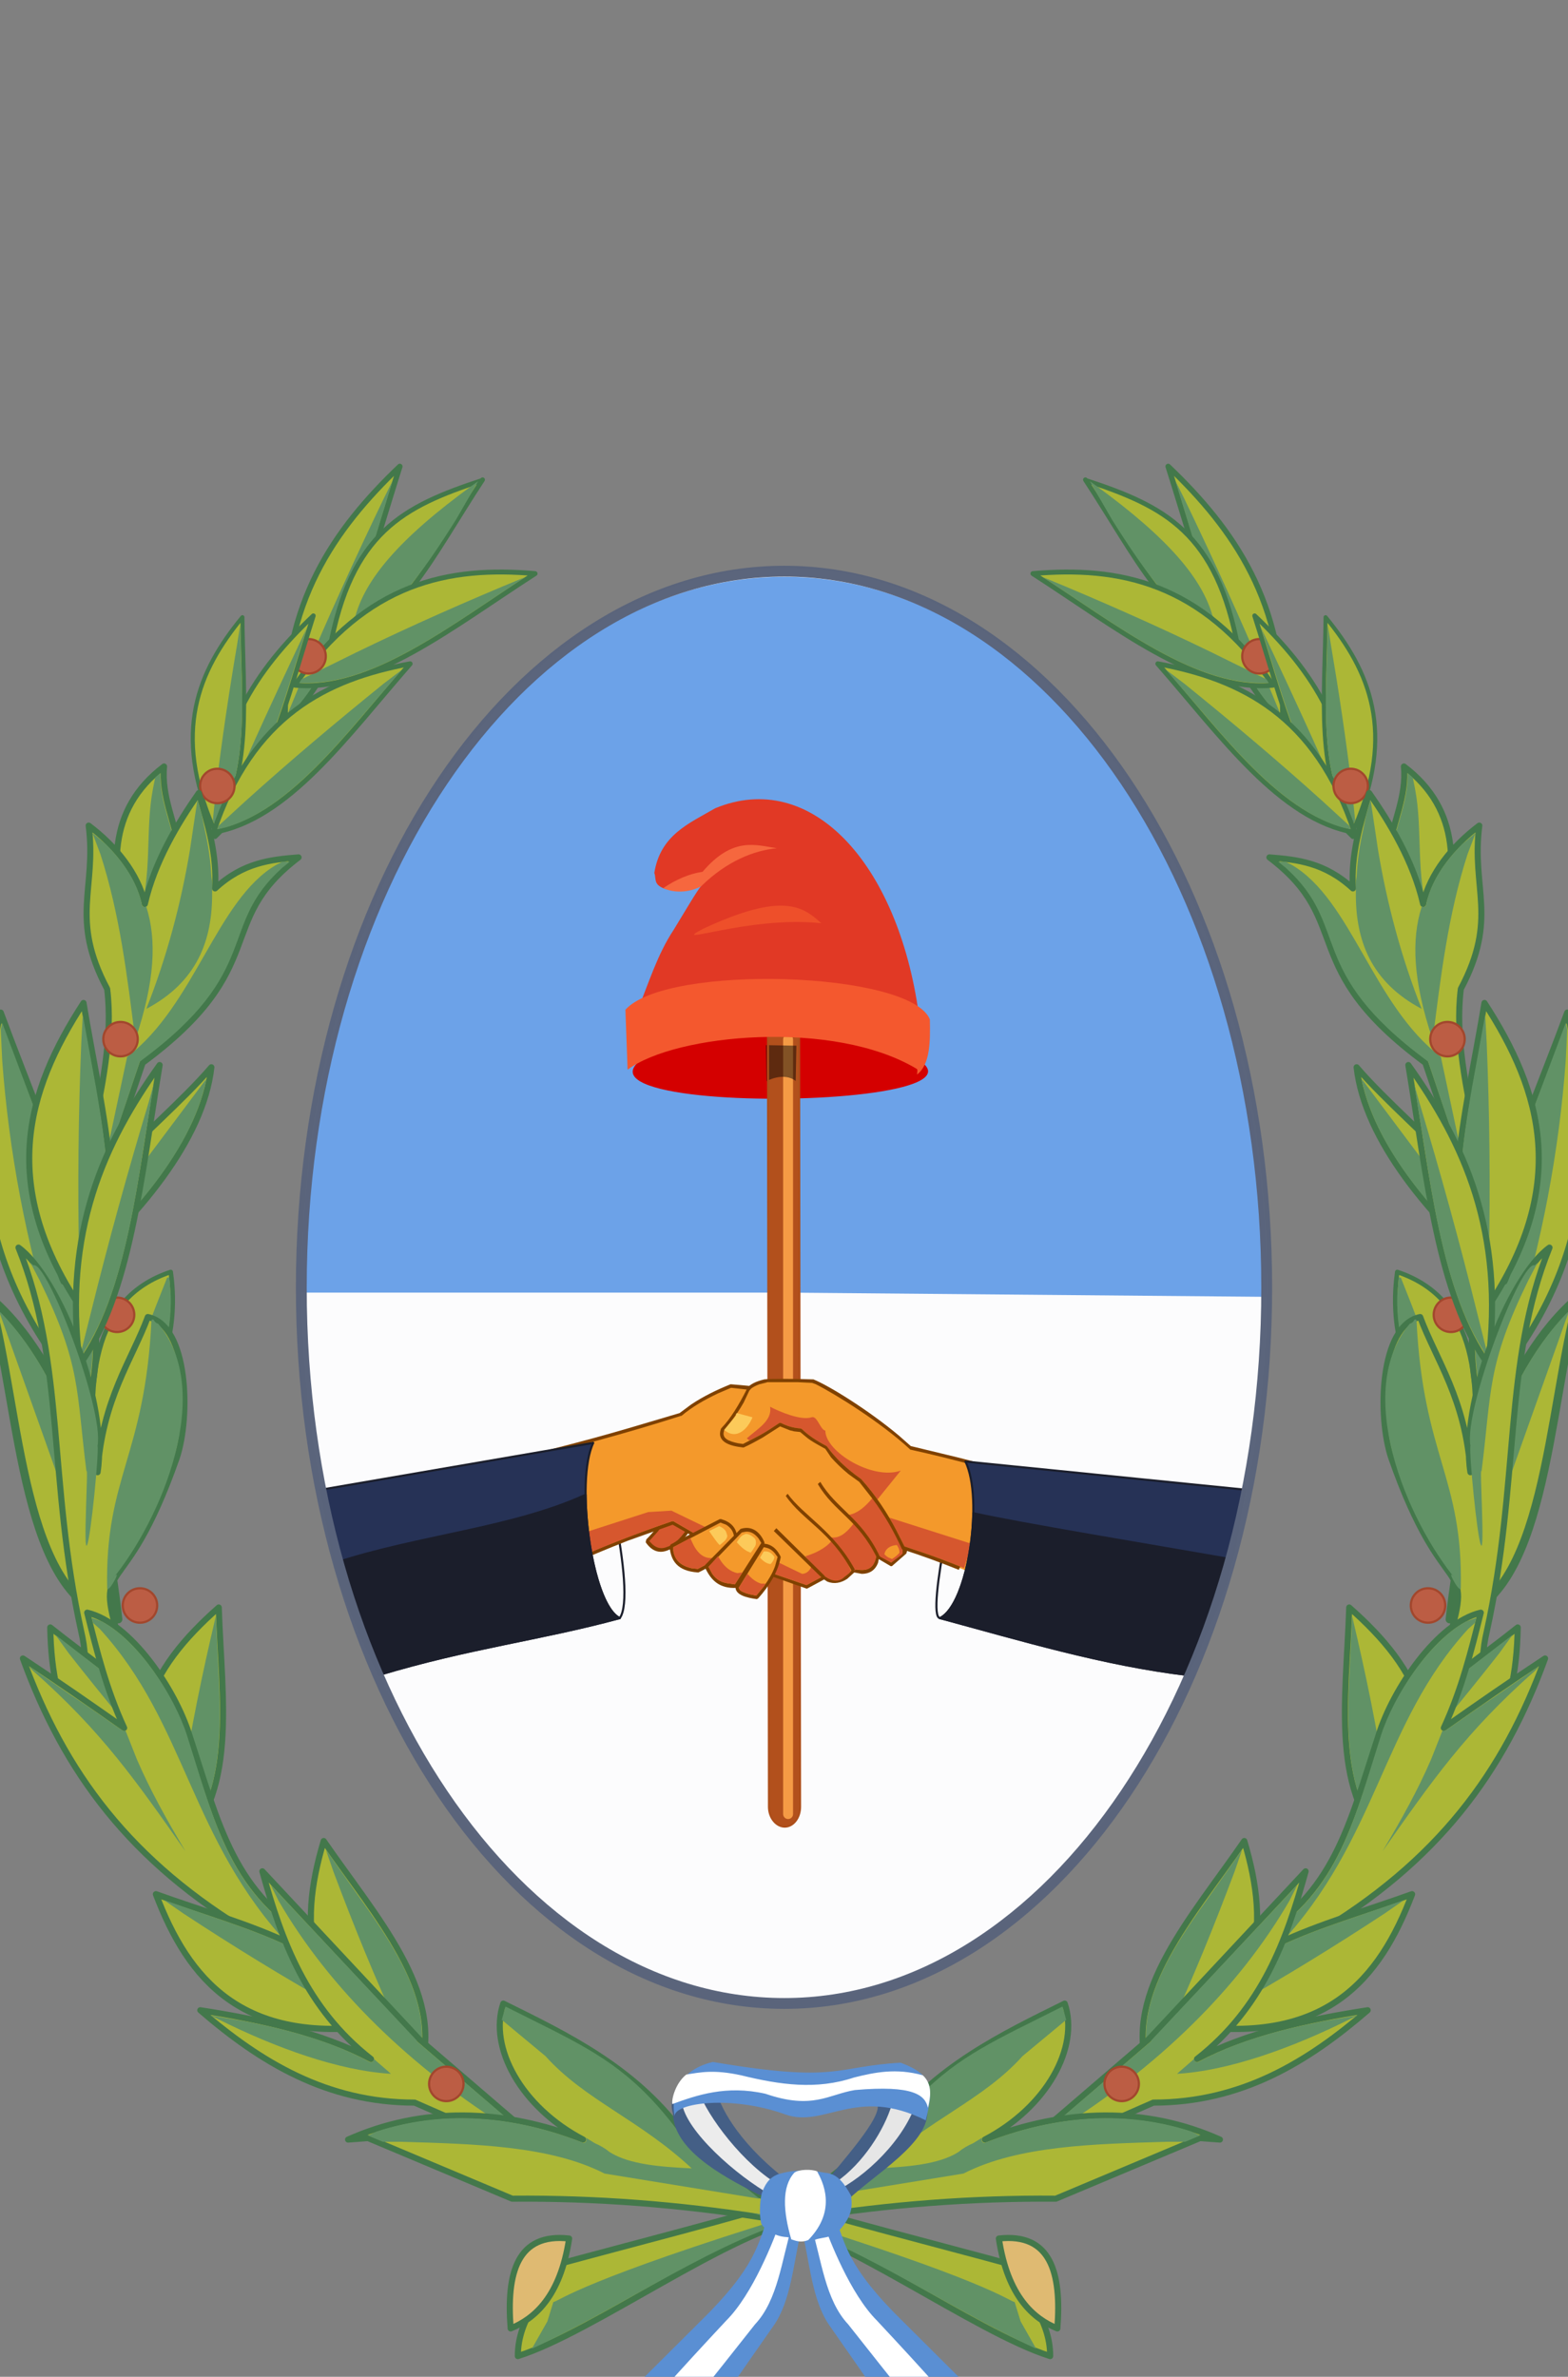 <svg height="128.646mm" viewBox="0 0 84.867 128.646" width="84.867mm" xmlns="http://www.w3.org/2000/svg"><rect x="0" y="0" width="84.867" height="128.646" fill="#808080" stroke="none"/><g transform="translate(-63.911 -48.509)"><g fill-rule="evenodd"><g transform="matrix(0 0 0 0 69.864 76.445)"><path d="m8554184.9-6500077.5 2412892.1 298969.9-1830505.6-1604996.4 2184656.6 1069494.2-1211655-2115334.5 1719673 1724121.8-461488-2396442.7 1068329 2191914.5 338673-2417859.6 301232 2422178.6 1102133-2177264.2-498513 2389963.4 1746156-1700728.2-1244235 2098757.3 2200955-1039890.1-1855126 1580117.8 2417261-266365.6-2264997 890249.6 2371615 536023.4-2429404 103907.3 2068960 1280327.7-2330551-693694.7 1542101 1885887.6-1979154-1416121.9 848146 2287081.1-1413280-1985092.6 62261 2440435.8-694255-2338947.3-730365 2329331.6 100013-2439341.3-1443838 1965807.2 883418-2275393.1-2000854.5 1389257.9 1571119.5-1864872.9-2341037.4 662159.6 2088542.4-1252263.9-2427541.5-136692.4 2379654.5-503951.6z" fill="#e2ad52" stroke="#843511" stroke-width="70067.8"/><g fill="#ffbf00" stroke-width="1.5"><g transform="matrix(32694.067 0 0 32694.067 12803788 -5420322.9)"><g fill="#843511"><path d="m41-14c-11.5-10-26-11.5-34-4a140 50 10 0 0 1.5 26.5c-.5 0-1.5.5-2 1a80 50 10 0 1 -2.5-28.5c11-9 26-10 37 5"/><path d="m23-17c-6.5 0-8 1.5-11 4s-4.5 2-5 2.5 0 2 1 1.5 3-1.5 6-4 6-2.5 9-2.5c9 0 14 7.5 15 7s-5-8.5-15-8.5"/><path d="m34.5-8.5c-6.5-7-18.5-7.5-23.5.5h2c5-8 17-4.5 18-1v1"/><path d="m26.5-9a4.5 4.5 0 0 1 -4.5 4.5 4.5 4.5 0 0 1 -4.5-4.5 4.5 4.5 0 0 1 4.5-4.5 4.5 4.5 0 0 1 4.5 4.5"/><path d="m11-8c5 4.5 16 5 23.5-.5l-3.5-.5c-5 5.5-13 5-18 1v-1"/><path d="m35-6c-8.5 6.5-17 6-22 3s-5-4-4-4 2 1 6 3 10 2 20-2"/><path d="m10.5 9a3 3 0 1 1 -4 3c-.5 1-2.5 4-6.5 4h-1l1 1.5c1 0 4 0 6-1.5a4.5 4.5 0 1 0 4.5-7"/></g><path d="m16.5 30c-4.5-3-6.5-7.5-11.5-7.5-1 0-3 .5-5 1.5h-1l1 1.5c2 0 5-2.5 8.5-.5s5.5 4 8 5" fill="#ffbf00"/><path d="m15 30c-10-3-12-1-15-1h-1l1 2c4 0 6-3 15-1" fill="#843511"/><path d="m16.5 30c-11-1-7.5 5.5-16.5 5.5h-1l1 1.5c11 0 6-6 16.5-7" fill="#843511"/><path d="m9 46a9 9 0 0 0 -18 0 9.25 9.25 0 0 1 18 0" fill="#ffbf00"/></g><g transform="matrix(-32694.067 0 0 32694.067 12803788 -5420323.2)"><g fill="#843511"><path d="m41-14c-11.5-10-26-11.5-34-4a140 50 10 0 0 1.5 26.5c-.5 0-1.5.5-2 1a80 50 10 0 1 -2.5-28.5c11-9 26-10 37 5"/><path d="m23-17c-6.5 0-8 1.5-11 4s-4.5 2-5 2.5 0 2 1 1.5 3-1.5 6-4 6-2.5 9-2.5c9 0 14 7.5 15 7s-5-8.5-15-8.5"/><path d="m34.5-8.5c-6.5-7-18.5-7.5-23.5.5h2c5-8 17-4.5 18-1v1"/><path d="m26.5-9a4.5 4.5 0 0 1 -4.5 4.5 4.5 4.5 0 0 1 -4.5-4.5 4.5 4.5 0 0 1 4.5-4.5 4.5 4.5 0 0 1 4.5 4.5"/><path d="m11-8c5 4.5 16 5 23.5-.5l-3.5-.5c-5 5.5-13 5-18 1v-1"/><path d="m35-6c-8.5 6.5-17 6-22 3s-5-4-4-4 2 1 6 3 10 2 20-2"/><path d="m10.5 9a3 3 0 1 1 -4 3c-.5 1-2.5 4-6.5 4h-1l1 1.5c1 0 4 0 6-1.5a4.5 4.5 0 1 0 4.5-7"/></g><path d="m16.5 30c-4.5-3-6.5-7.5-11.5-7.5-1 0-3 .5-5 1.5h-1l1 1.5c2 0 5-2.5 8.5-.5s5.5 4 8 5" fill="#ffbf00"/><path d="m15 30c-10-3-12-1-15-1h-1l1 2c4 0 6-3 15-1" fill="#843511"/><path d="m16.5 30c-11-1-7.5 5.5-16.5 5.5h-1l1 1.5c11 0 6-6 16.5-7" fill="#843511"/><path d="m9 46a9 9 0 0 0 -18 0 9.25 9.25 0 0 1 18 0" fill="#ffbf00"/></g></g></g><g transform="matrix(.04 0 0 .04 56.857 40.596)"><path d="m2165 2203c-50-86-115-164-98-284 108 36 116 150 98 283z" fill="#acb736"/><path d="m2165 2203c-50-86-115-164-98-284 108 36 116 150 98 283" fill="none" stroke="#43784b" stroke-linecap="round" stroke-linejoin="round" stroke-width="6.141"/><path d="m2067 1951 2-25 3 1 15 38c25 65 47 132 67 200l8 26-34-55c-34-56-63-112-61-185z" fill="#619266"/></g><g transform="matrix(.04 0 0 .04 56.857 40.596)"><g><path d="m1757 829c42 132 75 272 155 347 4-162-66-262-155-347z" fill="#acb736" stroke="#43784b" stroke-linecap="round" stroke-linejoin="round" stroke-width="7.367"/><path d="m1908 1167-8-8c-50-56-81-141-109-231l-24-79 12 24c38 79 75 160 110 243l19 46z" fill="#619266"/></g><g><path d="m1645 847c69 105 112 201 207 230-29-159-100-194-206-229z" fill="#acb736"/><path d="m1645 847c69 105 112 201 207 230-29-159-100-194-206-229" fill="none" stroke="#43784b" stroke-linecap="round" stroke-linejoin="round" stroke-width="6.352"/><path d="m1848 1073-12-5c-62-27-109-94-155-167l-30-52 7 5c102 74 145 128 159 177l30 36z" fill="#619266"/></g><g><path d="m1574 974c112 72 222 161 325 151-97-140-209-161-325-151z" fill="#acb736" stroke="#43784b" stroke-linecap="round" stroke-linejoin="round" stroke-width="6.656"/><path d="m1654 1023-66-44 29 12c76 32 152 66 228 104l45 22 3 5h-13c-72-1-148-47-226-99z" fill="#619266"/></g></g></g><ellipse cx="132.076" cy="84.032" fill="#bc5d44" rx=".932" ry=".932" stroke="#a2472d" stroke-linecap="round" stroke-linejoin="round" stroke-width=".12"/><g fill-rule="evenodd" transform="matrix(.04 0 0 .04 56.857 40.596)"><g><path d="m1874 1031c36 113 64 234 133 299 4-140-56-226-133-299z" fill="#acb736" stroke="#43784b" stroke-linecap="round" stroke-linejoin="round" stroke-width="6.269"/><path d="m2004 1322-18-21c-37-48-60-115-82-185l-21-68 10 21c32 68 64 137 95 209l16 40z" fill="#619266"/></g><g><path d="m1970 1033c-1 107-15 220 39 285 56-129 21-212-39-285z" fill="#acb736" stroke="#43784b" stroke-linecap="round" stroke-linejoin="round" stroke-width="5.483"/><path d="m2008 1312-6-8c-31-48-33-117-31-190l2-70 4 25c11 65 21 131 29 199l4 40z" fill="#619266"/></g><g><path d="m1743 1096c85 97 165 211 266 228-53-158-153-207-266-228z" fill="#acb736" stroke="#43784b" stroke-linecap="round" stroke-linejoin="round" stroke-width="6.583"/><path d="m2004 1320-13-3c-66-20-124-81-182-149l-55-64 25 19c63 51 125 103 187 159l36 33z" fill="#619266"/></g></g><ellipse cx="137.016" cy="91.051" fill="#bc5d44" rx=".932" ry=".932" stroke="#a2472d" stroke-linecap="round" stroke-linejoin="round" stroke-width=".12"/><g fill-rule="evenodd" transform="matrix(.04 0 0 .04 56.857 40.596)"><g><path d="m2076 1235c8 81-77 142 46 225 27-81 32-166-46-225z" fill="#acb736" stroke="#43784b" stroke-linecap="round" stroke-linejoin="round" stroke-width="8.225"/><path d="m2113 1449-9-7c-84-69-25-120-23-192v-6l6 5 1 1 3 15c11 57 0 116 20 178z" fill="#619266"/></g><g><path d="m2175 1740c-15-69-30-139-22-204 51-96 14-135 25-221-36 27-67 65-76 106-13-57-45-110-73-150-12 42-25 83-22 129-38-35-75-39-113-42 116 88 35 148 211 278l42 124z" fill="#acb736" stroke="#43784b" stroke-linecap="round" stroke-linejoin="round" stroke-width="8.225"/><path d="m2152 1750-5-2-38-113c0-1-1-1-2-2-166-123-102-181-191-261l-10-8h10l8 4c81 47 110 190 202 260zm-52-326c2 2 6 1 6-2 6-30 25-58 49-82l18-15-11 29c-26 81-36 163-47 251-27-80-29-136-15-180zm-89-23v-10l1-7c1-21 4-42 9-64l4-20 6-20v1l10 67c12 72 31 144 59 215-68-36-90-92-89-159z" fill="#619266"/></g></g><ellipse cx="142.254" cy="104.755" fill="#bc5d44" rx=".932" ry=".932" stroke="#a2472d" stroke-linecap="round" stroke-linejoin="round" stroke-width=".12"/><ellipse cx="142.441" cy="119.675" fill="#bc5d44" rx=".932" ry=".932" stroke="#a2472d" stroke-linecap="round" stroke-linejoin="round" stroke-width=".12"/><g fill-rule="evenodd" transform="matrix(.04 0 0 .04 56.857 40.596)"><g><path d="m2297 1568c-68 184-158 370-120 525 160-177 161-352 120-525z" fill="#acb736" stroke="#43784b" stroke-linecap="round" stroke-linejoin="round" stroke-width="8.225"/><path d="m2180 2084-4-21c-16-108 24-230 72-356l47-125 2 9-2 42c-9 122-32 246-71 371l-13 42-9 12z" fill="#619266"/></g><g><path d="m2012 1642c11 98 99 204 200 290 42-86-122-199-200-290z" fill="#acb736" stroke="#43784b" stroke-linecap="round" stroke-linejoin="round" stroke-width="8.225"/><path d="m2210 1925-32-29c-79-73-143-157-159-237v-1l194 259z" fill="#619266"/></g><g><path d="m2185 1555c-25 152-71 312 0 418 116-169 78-298 0-418z" fill="#acb736" stroke="#43784b" stroke-linecap="round" stroke-linejoin="round" stroke-width="8.225"/><path d="m2185 1965-8-14c-39-77-27-176-9-281l18-99 2 38c4 96 5 193 3 292l-2 59z" fill="#619266"/></g><g><path d="m2082 1639c25 151 40 312 108 405 23-180-33-300-108-405z" fill="#acb736" stroke="#43784b" stroke-linecap="round" stroke-linejoin="round" stroke-width="8.225"/><path d="m2187 2032-5-9c-43-68-62-167-78-271l-14-87 7 25c28 93 54 187 78 284l13 52z" fill="#619266"/></g></g><g fill-rule="evenodd" transform="matrix(.04 0 0 .04 56.857 40.596)"><g><path d="m2312 1953c-103 88-155 263-174 436 131-23 132-283 174-436z" fill="#acb736" stroke="#43784b" stroke-linecap="round" stroke-linejoin="round" stroke-width="11.061"/><path d="m2145 2381 7-56c22-139 68-272 145-351l2-1-144 405z" fill="#619266"/></g><g><path d="m2136 2419c36-120-5-43-77-248-19-56-16-180 39-191 21 57 62 112 68 210-15-93 52-264 107-304-63 156-40 316-85 520-5 21-8 50-1 72z" fill="#acb736" stroke="#43784b" stroke-linecap="round" stroke-linejoin="round" stroke-width="8.225"/><path d="m2084 1989c7-2 5-8 9-5 9 185 63 212 60 363-2 8-24-35-6-11-68-82-140-256-63-347zm82 165c-9-49 69-252 87-244l4-4-13 25c-56 115-49 148-63 258-3-12 5 115-1 99-5-12-16-123-14-134z" fill="#619266"/></g></g><ellipse cx="141.202" cy="135.408" fill="#bc5d44" rx=".932" ry=".932" stroke="#a2472d" stroke-linecap="round" stroke-linejoin="round" stroke-width=".12"/><g fill-rule="evenodd" transform="matrix(.04 0 0 .04 56.857 40.596)"><g><path d="m2230 2400c-99 79-218 148-219 257 178-33 217-136 219-257z" fill="#acb736" stroke="#43784b" stroke-linecap="round" stroke-linejoin="round" stroke-width="8.225"/><path d="m2016 2652 1-14c10-70 71-124 140-177l66-51-18 25c-48 61-98 122-152 182l-32 34z" fill="#619266"/></g><g><path d="m2002 2373c-4 124-27 256 58 328 91-151 35-246-58-328z" fill="#acb736" stroke="#43784b" stroke-linecap="round" stroke-linejoin="round" stroke-width="8.225"/><path d="m2059 2695-11-11c-48-53-50-133-46-217l4-82 7 30c17 74 32 151 43 229l6 46z" fill="#619266"/></g><g><path d="m1870 2825c112-65 131-155 172-280 19-61 79-151 138-165-13 52-26 104-50 156 44-31 90-63 137-94-56 154-145 275-312 374-19 12-40 32-52 53z" fill="#acb736" stroke="#43784b" stroke-linecap="round" stroke-linejoin="round" stroke-width="8.225"/><path d="m1906 2831-7-20 11-8c81-63 100-147 135-257 17-53 65-127 115-154l14-5-2 7-9 8c-118 129-121 284-257 429zm222-291h2c1 0 2 0 3-1 22-15 44-31 67-46l58-40-1 2-4 4c-93 82-140 150-206 244 25-42 48-83 66-125z" fill="#619266"/></g></g><g fill-rule="evenodd" transform="matrix(.04 0 0 .04 56.857 40.596)"><g><path d="m2087 2761c-122 44-261 74-299 178 182 25 255-62 299-178z" fill="#acb736" stroke="#43784b" stroke-linecap="round" stroke-linejoin="round" stroke-width="8.382"/><path d="m1800 2936-11-1 5 1 6-14c34-64 111-96 195-125l81-28-26 18c-67 44-135 86-208 127z" fill="#619266"/></g><g><path d="m1860 2689c-71 103-163 204-131 308 160-81 166-191 131-308z" fill="#acb736" stroke="#43784b" stroke-linecap="round" stroke-linejoin="round" stroke-width="8.225"/><path d="m1732 2991-3-14c-12-70 30-138 80-208l48-68-10 29c-27 72-56 144-90 217l-20 41z" fill="#619266"/></g><g><path d="m1582 3085 149-128 212-227c-26 94-59 185-147 254 66-35 147-53 231-66-81 70-171 125-290 125l-121 53z" fill="#acb736" stroke="#43784b" stroke-linecap="round" stroke-linejoin="round" stroke-width="8.225"/><path d="m1597 3086-7-3 144-123v-1l200-213h-1l-12 24c-69 119-179 226-316 311zm172-82 23-20 1 3c1 1 3 2 5 1 49-27 107-43 168-55l47-8-10 5c-78 39-164 70-234 74z" fill="#619266"/></g></g><ellipse cx="124.621" cy="161.303" fill="#bc5d44" rx=".932" ry=".932" stroke="#a2472d" stroke-linecap="round" stroke-linejoin="round" stroke-width=".12"/><g fill-rule="evenodd" transform="translate(-264.583)"><g transform="matrix(.04 0 0 .04 321.441 40.596)"><path d="m877 3386c102-32 288-170 393-188 109-17 221-26 335-25l195-82 27 2c-101-45-210-42-318 0 84-44 128-125 108-184-85 42-177 86-242 174l-104 85c-107 33-235 65-352 97-5 41-42 68-42 121z" fill="#acb736" stroke="#43784b" stroke-linecap="round" stroke-linejoin="round" stroke-width="8.225"/><g fill="#619266"><path d="m1271 3172c1 0 2 0 2-1l105-85v-1c57-77 105-106 174-141l62-31 5 18-59 49c-54 60-126 85-198 152 41-2 84-5 111-22 6-5 13-9 20-12l13-8-1 1c-2 4 2 8 5 6 94-37 189-44 278-15l13 6c-1-1-2 0-2 0l-19 8h-25c-98 3-201 5-275 43l-209 34z"/><path d="m896 3376 21-37 8-26c10-3 43-31 325-118l29-2-5 1c-127 33-253 125-378 182z"/></g></g><path d="m356.133 174.539c1.266-.514 2.69-1.701 3.165-4.866-2.809-.316-3.402 1.859-3.165 4.866z" fill="#dfba72" stroke="#43784b" stroke-linecap="round" stroke-linejoin="round" stroke-width=".33"/></g><g transform="matrix(-1 0 0 1 477.272 -0)"><g fill-rule="evenodd" transform="matrix(.04 0 0 .04 321.441 40.596)"><path d="m2165 2203c-50-86-115-164-98-284 108 36 116 150 98 283z" fill="#acb736"/><path d="m2165 2203c-50-86-115-164-98-284 108 36 116 150 98 283" fill="none" stroke="#43784b" stroke-linecap="round" stroke-linejoin="round" stroke-width="6.141"/><path d="m2067 1951 2-25 3 1 15 38c25 65 47 132 67 200l8 26-34-55c-34-56-63-112-61-185z" fill="#619266"/></g><g fill-rule="evenodd" transform="matrix(.04 0 0 .04 321.441 40.596)"><g><path d="m1757 829c42 132 75 272 155 347 4-162-66-262-155-347z" fill="#acb736" stroke="#43784b" stroke-linecap="round" stroke-linejoin="round" stroke-width="7.367"/><path d="m1908 1167-8-8c-50-56-81-141-109-231l-24-79 12 24c38 79 75 160 110 243l19 46z" fill="#619266"/></g><g><path d="m1645 847c69 105 112 201 207 230-29-159-100-194-206-229z" fill="#acb736"/><path d="m1645 847c69 105 112 201 207 230-29-159-100-194-206-229" fill="none" stroke="#43784b" stroke-linecap="round" stroke-linejoin="round" stroke-width="6.352"/><path d="m1848 1073-12-5c-62-27-109-94-155-167l-30-52 7 5c102 74 145 128 159 177l30 36z" fill="#619266"/></g><g><path d="m1574 974c112 72 222 161 325 151-97-140-209-161-325-151z" fill="#acb736" stroke="#43784b" stroke-linecap="round" stroke-linejoin="round" stroke-width="6.656"/><path d="m1654 1023-66-44 29 12c76 32 152 66 228 104l45 22 3 5h-13c-72-1-148-47-226-99z" fill="#619266"/></g></g><ellipse cx="396.659" cy="84.032" fill="#bc5d44" rx=".932" ry=".932" stroke="#a2472d" stroke-linecap="round" stroke-linejoin="round" stroke-width=".12"/><g fill-rule="evenodd" transform="matrix(.04 0 0 .04 321.441 40.596)"><g><path d="m1874 1031c36 113 64 234 133 299 4-140-56-226-133-299z" fill="#acb736" stroke="#43784b" stroke-linecap="round" stroke-linejoin="round" stroke-width="6.269"/><path d="m2004 1322-18-21c-37-48-60-115-82-185l-21-68 10 21c32 68 64 137 95 209l16 40z" fill="#619266"/></g><g><path d="m1970 1033c-1 107-15 220 39 285 56-129 21-212-39-285z" fill="#acb736" stroke="#43784b" stroke-linecap="round" stroke-linejoin="round" stroke-width="5.483"/><path d="m2008 1312-6-8c-31-48-33-117-31-190l2-70 4 25c11 65 21 131 29 199l4 40z" fill="#619266"/></g><g><path d="m1743 1096c85 97 165 211 266 228-53-158-153-207-266-228z" fill="#acb736" stroke="#43784b" stroke-linecap="round" stroke-linejoin="round" stroke-width="6.583"/><path d="m2004 1320-13-3c-66-20-124-81-182-149l-55-64 25 19c63 51 125 103 187 159l36 33z" fill="#619266"/></g></g><ellipse cx="401.599" cy="91.051" fill="#bc5d44" rx=".932" ry=".932" stroke="#a2472d" stroke-linecap="round" stroke-linejoin="round" stroke-width=".12"/><g fill-rule="evenodd" transform="matrix(.04 0 0 .04 321.441 40.596)"><g><path d="m2076 1235c8 81-77 142 46 225 27-81 32-166-46-225z" fill="#acb736" stroke="#43784b" stroke-linecap="round" stroke-linejoin="round" stroke-width="8.225"/><path d="m2113 1449-9-7c-84-69-25-120-23-192v-6l6 5 1 1 3 15c11 57 0 116 20 178z" fill="#619266"/></g><g><path d="m2175 1740c-15-69-30-139-22-204 51-96 14-135 25-221-36 27-67 65-76 106-13-57-45-110-73-150-12 42-25 83-22 129-38-35-75-39-113-42 116 88 35 148 211 278l42 124z" fill="#acb736" stroke="#43784b" stroke-linecap="round" stroke-linejoin="round" stroke-width="8.225"/><path d="m2152 1750-5-2-38-113c0-1-1-1-2-2-166-123-102-181-191-261l-10-8h10l8 4c81 47 110 190 202 260zm-52-326c2 2 6 1 6-2 6-30 25-58 49-82l18-15-11 29c-26 81-36 163-47 251-27-80-29-136-15-180zm-89-23v-10l1-7c1-21 4-42 9-64l4-20 6-20v1l10 67c12 72 31 144 59 215-68-36-90-92-89-159z" fill="#619266"/></g></g><ellipse cx="406.838" cy="104.755" fill="#bc5d44" rx=".932" ry=".932" stroke="#a2472d" stroke-linecap="round" stroke-linejoin="round" stroke-width=".12"/><ellipse cx="407.025" cy="119.675" fill="#bc5d44" rx=".932" ry=".932" stroke="#a2472d" stroke-linecap="round" stroke-linejoin="round" stroke-width=".12"/><g fill-rule="evenodd" transform="matrix(.04 0 0 .04 321.441 40.596)"><g><path d="m2297 1568c-68 184-158 370-120 525 160-177 161-352 120-525z" fill="#acb736" stroke="#43784b" stroke-linecap="round" stroke-linejoin="round" stroke-width="8.225"/><path d="m2180 2084-4-21c-16-108 24-230 72-356l47-125 2 9-2 42c-9 122-32 246-71 371l-13 42-9 12z" fill="#619266"/></g><g><path d="m2012 1642c11 98 99 204 200 290 42-86-122-199-200-290z" fill="#acb736" stroke="#43784b" stroke-linecap="round" stroke-linejoin="round" stroke-width="8.225"/><path d="m2210 1925-32-29c-79-73-143-157-159-237v-1l194 259z" fill="#619266"/></g><g><path d="m2185 1555c-25 152-71 312 0 418 116-169 78-298 0-418z" fill="#acb736" stroke="#43784b" stroke-linecap="round" stroke-linejoin="round" stroke-width="8.225"/><path d="m2185 1965-8-14c-39-77-27-176-9-281l18-99 2 38c4 96 5 193 3 292l-2 59z" fill="#619266"/></g><g><path d="m2082 1639c25 151 40 312 108 405 23-180-33-300-108-405z" fill="#acb736" stroke="#43784b" stroke-linecap="round" stroke-linejoin="round" stroke-width="8.225"/><path d="m2187 2032-5-9c-43-68-62-167-78-271l-14-87 7 25c28 93 54 187 78 284l13 52z" fill="#619266"/></g></g><g fill-rule="evenodd" transform="matrix(.04 0 0 .04 321.441 40.596)"><g><path d="m2312 1953c-103 88-155 263-174 436 131-23 132-283 174-436z" fill="#acb736" stroke="#43784b" stroke-linecap="round" stroke-linejoin="round" stroke-width="11.061"/><path d="m2145 2381 7-56c22-139 68-272 145-351l2-1-144 405z" fill="#619266"/></g><g><path d="m2136 2419c36-120-5-43-77-248-19-56-16-180 39-191 21 57 62 112 68 210-15-93 52-264 107-304-63 156-40 316-85 520-5 21-8 50-1 72z" fill="#acb736" stroke="#43784b" stroke-linecap="round" stroke-linejoin="round" stroke-width="8.225"/><path d="m2084 1989c7-2 5-8 9-5 9 185 63 212 60 363-2 8-24-35-6-11-68-82-140-256-63-347zm82 165c-9-49 69-252 87-244l4-4-13 25c-56 115-49 148-63 258-3-12 5 115-1 99-5-12-16-123-14-134z" fill="#619266"/></g></g><ellipse cx="405.786" cy="135.408" fill="#bc5d44" rx=".932" ry=".932" stroke="#a2472d" stroke-linecap="round" stroke-linejoin="round" stroke-width=".12"/><g fill-rule="evenodd" transform="matrix(.04 0 0 .04 321.441 40.596)"><g><path d="m2230 2400c-99 79-218 148-219 257 178-33 217-136 219-257z" fill="#acb736" stroke="#43784b" stroke-linecap="round" stroke-linejoin="round" stroke-width="8.225"/><path d="m2016 2652 1-14c10-70 71-124 140-177l66-51-18 25c-48 61-98 122-152 182l-32 34z" fill="#619266"/></g><g><path d="m2002 2373c-4 124-27 256 58 328 91-151 35-246-58-328z" fill="#acb736" stroke="#43784b" stroke-linecap="round" stroke-linejoin="round" stroke-width="8.225"/><path d="m2059 2695-11-11c-48-53-50-133-46-217l4-82 7 30c17 74 32 151 43 229l6 46z" fill="#619266"/></g><g><path d="m1870 2825c112-65 131-155 172-280 19-61 79-151 138-165-13 52-26 104-50 156 44-31 90-63 137-94-56 154-145 275-312 374-19 12-40 32-52 53z" fill="#acb736" stroke="#43784b" stroke-linecap="round" stroke-linejoin="round" stroke-width="8.225"/><path d="m1906 2831-7-20 11-8c81-63 100-147 135-257 17-53 65-127 115-154l14-5-2 7-9 8c-118 129-121 284-257 429zm222-291h2c1 0 2 0 3-1 22-15 44-31 67-46l58-40-1 2-4 4c-93 82-140 150-206 244 25-42 48-83 66-125z" fill="#619266"/></g></g><g fill-rule="evenodd" transform="matrix(.04 0 0 .04 321.441 40.596)"><g><path d="m2087 2761c-122 44-261 74-299 178 182 25 255-62 299-178z" fill="#acb736" stroke="#43784b" stroke-linecap="round" stroke-linejoin="round" stroke-width="8.382"/><path d="m1800 2936-11-1 5 1 6-14c34-64 111-96 195-125l81-28-26 18c-67 44-135 86-208 127z" fill="#619266"/></g><g><path d="m1860 2689c-71 103-163 204-131 308 160-81 166-191 131-308z" fill="#acb736" stroke="#43784b" stroke-linecap="round" stroke-linejoin="round" stroke-width="8.225"/><path d="m1732 2991-3-14c-12-70 30-138 80-208l48-68-10 29c-27 72-56 144-90 217l-20 41z" fill="#619266"/></g><g><path d="m1582 3085 149-128 212-227c-26 94-59 185-147 254 66-35 147-53 231-66-81 70-171 125-290 125l-121 53z" fill="#acb736" stroke="#43784b" stroke-linecap="round" stroke-linejoin="round" stroke-width="8.225"/><path d="m1597 3086-7-3 144-123v-1l200-213h-1l-12 24c-69 119-179 226-316 311zm172-82 23-20 1 3c1 1 3 2 5 1 49-27 107-43 168-55l47-8-10 5c-78 39-164 70-234 74z" fill="#619266"/></g></g><ellipse cx="389.205" cy="161.303" fill="#bc5d44" rx=".932" ry=".932" stroke="#a2472d" stroke-linecap="round" stroke-linejoin="round" stroke-width=".12"/><g fill-rule="evenodd"><g transform="matrix(.04 0 0 .04 321.441 40.596)"><path d="m877 3386c102-32 288-170 393-188 109-17 221-26 335-25l195-82 27 2c-101-45-210-42-318 0 84-44 128-125 108-184-85 42-177 86-242 174l-104 85c-107 33-235 65-352 97-5 41-42 68-42 121z" fill="#acb736" stroke="#43784b" stroke-linecap="round" stroke-linejoin="round" stroke-width="8.225"/><g fill="#619266"><path d="m1271 3172c1 0 2 0 2-1l105-85v-1c57-77 105-106 174-141l62-31 5 18-59 49c-54 60-126 85-198 152 41-2 84-5 111-22 6-5 13-9 20-12l13-8-1 1c-2 4 2 8 5 6 94-37 189-44 278-15l13 6c-1-1-2 0-2 0l-19 8h-25c-98 3-201 5-275 43l-209 34z"/><path d="m896 3376 21-37 8-26c10-3 43-31 325-118l29-2-5 1c-127 33-253 125-378 182z"/></g></g><path d="m356.133 174.539c1.266-.514 2.69-1.701 3.165-4.866-2.809-.316-3.402 1.859-3.165 4.866z" fill="#dfba72" stroke="#43784b" stroke-linecap="round" stroke-linejoin="round" stroke-width=".33"/></g></g><g fill-rule="evenodd"><g transform="matrix(.04 0 0 .04 56.857 40.596)"><path d="m1087 3058c1 48 64 83 113 108 16 9 34-8 36-22-63-50-87-98-91-120-18 8-70-8-58 34z" fill="#445f86"/><path d="m1287 3159 34 18c38-37 115-80 110-125l-68-8c10 17-50 81-76 115z" fill="#445f86"/><path d="m1099 3036c12-2 6-14 22-10 12 35 62 102 112 130 5 3-28-4-22 7-49-30-116-92-112-127z" fill="#ececec"/><path d="m1383 3046c-10 33-38 79-76 105l-2 13c42-20 96-71 112-124z" fill="#e6e6e6"/><g fill="#5a8fd3"><path d="m1261 3213c11 46 14 98 38 132l74.665 107.11 109.079-28.727-96.744-96.383c-69-71-66-98-84-140z" fill="#5a8fd3"/><path d="m1274 3210 15-8c10 28 38 100 74 136 30.991 33.203 60.839 65.492 86.302 94.272l-44.969 11.921c-22.978-28.665-50.695-63.648-80.333-101.193-31-33-36-87-50-133z" fill="#fff"/><g fill-rule="evenodd" transform="matrix(-1 0 0 1 2522 0)"><path d="m1261 3213c11 46 14 98 38 132l74.665 107.11 109.079-28.727-96.744-96.383c-69-71-66-98-84-140z" fill="#5a8fd3"/><path d="m1274 3210 15-8c10 28 38 100 74 136 30.991 33.203 60.839 65.492 86.302 94.272l-44.969 11.921c-22.978-28.665-50.695-63.648-80.333-101.193-31-33-36-87-50-133z" fill="#fff"/></g></g><path d="m1141 2988c171 29 164 6 254 1 46 17 44 37 34 78-94-47-137 11-190-8-72-26-149-16-150 2-6-36 13-64 52-73z" fill="#5a8fd3"/><path d="m1105 3005c-14 11-20 32-19 40 33-12 73-26 126-14 64 22 85 1 121-5 80-7 95 7 99 24 3-13 7-31-7-44-36-10-65-4-93 3-51 17-100 10-153-3-37-8-55-4-74-1z" fill="#fff"/><path d="m1207 3166c4-11 9-21 22-26 23-7 44-6 64-2 17 1 26 15 35 31 1 10 2 19-5 32-17 29-30 22-45 28-11-1-19-1-37-4-20-1-35-15-35-20-2-12-2-25 1-39z" fill="#5a8fd3"/><path d="m1251 3138c-17 19-15 52-4 90 6 2 13 5 23 1 40-41 19-80 12-93-7-3-25-3-31 2z" fill="#fff"/></g><g stroke-width=".036"><path d="m132.506 118.015c0 21.392-11.718 38.743-26.143 38.743-14.425 0-26.143-17.35-26.143-38.743 0-21.431 11.718-38.781 26.143-38.781 14.425 0 26.143 17.35 26.143 38.781z" fill="#fcfcfd"/><path d="m80.22 118.473c0-21.392 11.684-38.743 26.143-38.743 14.425 0 26.109 17.35 26.109 38.743v.229l-26.109-.229z" fill="#6ca2e8"/></g></g><path d="m116.166 127.617c-.24-.248-2.182 8.419-1.379 8.475" fill="none" stroke="#1b1e2b" stroke-linecap="round" stroke-linejoin="round" stroke-width=".114"/><path d="m110.263 104.687c-2.874-.362-5.87-.526-9.23.066-13.359 4.634 25.017 3.977 9.23-.066z" fill="#d40000" fill-rule="evenodd" stroke-width=".036"/><path d="m96.02 126.607c.279-.521 2.413 8.191 1.433 9.485" fill="none" stroke="#1b1e2b" stroke-linecap="round" stroke-linejoin="round" stroke-width=".114"/><path d="m105.477 104.576.054 41.732c0 .594.401 1.07.855 1.07s.828-.476.828-1.07l-.054-41.774z" fill="#b2501c" fill-rule="evenodd" stroke-width=".028"/><path d="m106.566 104.77 0 41.929" fill="none" stroke="#f59b45" stroke-linecap="round" stroke-linejoin="round" stroke-width=".536"/><path d="m1232 1454 1 65s30.756-17.393 52.756-.393l1.249-63.607z" fill-opacity=".47" fill-rule="evenodd" transform="matrix(.03 0 0 .03 68.405 61.459)"/><path d="m105.477 104.576.054 41.732c0 .594.401 1.07.855 1.07s.828-.476.828-1.07l-.054-41.774" fill="none" stroke="#ad4e1a" stroke-linecap="round" stroke-linejoin="bevel" stroke-width=".112"/><g fill-rule="evenodd" transform="matrix(.034 0 0 .038 63.43 43.771)"><g transform="translate(.003 -161.56)"><path d="m1044 2481c12-10 21-21 27-31l49-2c-8 17-20 32-38 42-17 8-28 3-38-9z" fill="#d6572e"/><path d="m1042 2483 1-4c11-10 20-20 26-30l2-2 49-1 3 3c-9 18-21 33-40 43-18 9-31 4-41-9zm33 7 6-2 12-8c7-6 13-13 18-21l5-8-43 1-11 15-14 14-2-2c8 10 17 15 29 11z" fill="#7f4100"/><path d="m576 2419 1-3c166-27 353-68 520-115 24-17 52-30 81-40 41 2 79 7 116 12l168 201-14 18 7 8-22 15-22-11c-4 21-19 24-38 20-15 14-30 20-47 9l-28 14-56-18c-55-22-107-47-157-74l-388.847 121.992-42.153 10.008c-34-58-56-108-78-168z" fill="#f4992b"/><path d="m931.888 2505.282c44.786-17.096 93.155-34.142 152.112-52.282h2c38 20 76 39 116 57l41 17 55 17 27-13h2c16 10 30 5 44-9l2-1c19 4 32 1 36-18l3-2 21 11 26-38-167-198-55-8c-9-1-19-2-29-2l-30-3-21 8c-21 9-41 19-58 32h-1c-171 49-356 86-525 113l-3-5c145-23 298-52 443-90l83-22 18-12c20-12 41-21 63-29h1c42 3 79 7 116 13l2 1 168 200v3l-7 24-23 18h-2l-19-10-1 5c-5 12-15 16-26 16l-12-2-11 9c-10 6-21 8-32 4l-5-3-27 13h-1l-57-18c-42-16-81-35-119-54l-37-19-72 23c-29.001 10.2-54.282 19.641-77.299 28.641z" fill="#7f4100"/><g fill="#d6572e"><path d="m932.312 2472.8 113.688-32.8 37-2 208 90c5 0 12-3 15-11 5 5 10 8 12 12l3 4-23 11-55-17-41-17c-40-18-78-37-116-57h-2c-49.094 15.161-97.666 31.886-145.341 50.175z"/><path d="m1296 2503c15-4 32-11 42-22 10 10 19 22 26 33l5 10c-2 2-5 5-9 7-20 20-46-9-64-28z"/><path d="m1380 2522h-3l-3 1c-13-10-28-36-37-47 13 2 25-6 38-22 10 10 22 29 31 43l3 6c-3 17-14 21-29 19z"/><path d="m1433 2512-17-8c-21-20-32-38-51-60 15-2 28-13 39-25 16 27 49 43 47 80l-2 2z"/></g><g fill="#7f4100"><path d="m1324 2535-78-68 4-4 77 68z"/><path d="m1265 2417 3-3c25 31 74 53 107 108l-5 2c-33-56-78-72-105-107z"/><path d="m1316 2400 4-3c25 38 65 51 94 105l-4 3c-30-55-68-65-94-105z"/></g><path d="m1453 2491c-17-32-38-64-70-96-24-15-42-31-54-47-17-8-30-16-40-24-15-1-24-5-33-9-20 13-39 23-59 31-23-3-39-8-33-24 15-14 29-33 41-56 4-6 12-9 26-13 10-1 46-1 77 0 28 11 106 55 155 95 42.142 8.258 82.014 17.569 121.047 27.427l-16.175 153.971c-37.394-14.357-74.992-27.192-114.872-38.398z" fill="#f4992b"/><path d="m1484 2498-30-9-13-23-11-18 130.983 37.292-12.084 34.628c-21.988-8.03-43.643-15.396-64.899-21.92z" fill="#d6572e"/><path d="m1411 2422-1-1c-8-10-16-19-25-28-24-15-42-31-54-46l-1-1c-17-8-30-16-39-24l-2-1c-14-1-23-4-32-8h-2c-10 6-20 12-30 17l-18 8-4-3c16-13 41-25 37-45 15 7 49 20 66 15 9-3 14 18 22 19 0 30 75 71 120 57z" fill="#d6572e"/><path d="m1083 2489 78-37c15 4 25 11 25 31-16 15-35 30-61 41-31-3-41-17-42-35z" fill="#f4992b"/><path d="m1080 2489 2-3 78-36h2c15 4 27 12 26 33l-1 2c-16 15-35 30-61 41h-1c-33-2-43-17-45-37zm45 32 17-8c11-6 21-13 29-21l12-10v-5c-1-10-6-15-13-19l-9-3-75 35v5c2 12 10 21 29 25z" fill="#7f4100"/><path d="m1125 2521-10-1c-19-4-27-13-29-25v-5l27-13 3 6c7 14 19 27 39 21v1l-13 8z" fill="#d6572e"/><path d="m1138 2517 56-50c19-6 30 6 35 17l-43 61c-25 1-38-9-48-28z" fill="#f4992b"/><path d="m1136 2518 1-3 55-50 1-1c21-6 33 8 38 19v3l-43 61-2 1c-26 1-40-10-50-30zm48 25 42-59-4-6c-5-6-12-11-21-10l-6 1-53 49 6 10c7 9 16 13 29 14z" fill="#7f4100"/><path d="m1184 2543-7-1c-13-1-22-5-29-14l-6-10 15-15 5 7c6 8 15 15 26 17l8-1z" fill="#d6572e"/><path d="m1187 2547 42-60c9 1 18 5 25 17-4 19-16 38-35 58-18-3-31-7-32-15z" fill="#f4992b"/><path d="m1185 2548v-2l42-60 2-1c10 0 20 5 27 17l1 2c-4 20-17 40-36 59l-2 1c-17-2-33-6-34-16zm33 11 12-13c8-10 14-19 18-29l4-13-5-6c-4-4-8-6-12-7l-5-1-40 58 2 3c2 2 7 4 15 6z" fill="#7f4100"/><path d="m1218 2559-11-2c-8-2-13-4-15-6l-2-3 14-20 1 1c6 6 13 11 21 13h7l-3 4z" fill="#d6572e"/><path d="m1450 2493c-12-24-27-48-47-72l-21-24-17-11c-11-8-20-16-28-24l-9-12-12-6c-8-4-15-8-20-12l-8-6-10-1c-3-1-6-1-8-2l-14-5-28 16c-10 5-20 10-30 14h-1c-21-2-43-8-35-27l1-1c14-13 27-32 40-55v-1c5-6 14-10 28-13 10-1 46-1 77 0h1c25 9 88 44 136 80l19 15 74 16c107 24 215 56 326 82l45 11-4 3-22-5c-144-32-282-75-420-102l-1-1c-46-38-118-78-149-92l-6-2-23-1h-48l-4 1-9 2c-6 2-10 4-13 6l-3 3-9 17c-7 11-14 20-21 28l-10 11-1 4c-1 8 7 12 23 15l8 1 28-13c10-5 20-11 30-17h2c9 4 18 7 32 8l2 1c9 8 22 16 39 24l1 1c12 15 30 31 54 46 24 24 42 49 56 73l13 23 30 9c18.966 5.821 38.568 12.419 58.638 19.633l-2.17 4.688c-29.041-10.454-59.061-20.314-90.469-29.321z" fill="#7f4100"/></g><g fill="#fcca5a"><path d="m1187.003 2137.44 25 6c-6 14-24 34-45 18 30-32 14-16 20-24z"/><path d="m1143.003 2305.44c15 20 17 20 17 20 5-4 11-7 12-13-2-5-1-9-13-14z"/><path d="m1187.003 2321.44c14 14 19 13 22 15 4-4 5-7 7-9 2-3 2-8 0-11-4-4-13-9-17-6-4 1-7 4-12 11z"/><path d="m1224.003 2343.44c9 9 16 9 17 9 2-2 5-5 6-10-7-9-13-8-17-8z"/></g><path d="m1422.003 2338.44c3-13 20-13 20-13 4 6 4 8 4 11-3 3-5 5-12 9-3-2-6-1-12-7z" fill="#f4992b"/></g><g fill-rule="evenodd" stroke="#1b1e2b" stroke-linecap="round" stroke-linejoin="round" stroke-width=".113"><path d="m131.312 129.142-15.145-1.525c.98 2.013.163 7.721-1.379 8.475 4.381 1.184 8.836 2.526 13.376 3.073 2.935-6.232 2.454-6.877 3.149-10.022z" fill="#263256"/><path d="m116.59 130.413c-.043 2.372-.756 5.167-1.803 5.678 4.381 1.184 8.836 2.526 13.376 3.073 1.497-3.179 2.106-4.904 2.434-6.249-4.51-.788-11.469-1.933-14.007-2.503z" fill="#1b1e2b"/><path d="m81.281 129.142 14.739-2.535c-.98 2.013-.109 8.731 1.433 9.485-4.381 1.184-8.11 1.592-13.024 3.073-2.935-6.232-2.454-6.877-3.149-10.022z" fill="#263256"/><path d="m95.606 129.417c.02 2.711.77 6.148 1.847 6.675-4.381 1.184-8.11 1.592-13.024 3.073-1.427-3.03-2.047-4.74-2.386-6.058 4.495-1.48 9.585-1.871 13.563-3.69z" fill="#1b1e2b"/></g><path d="m132.471 118.206c0 21.392-11.684 38.743-26.109 38.743-14.459 0-26.143-17.35-26.143-38.743 0-21.431 11.684-38.781 26.143-38.781 14.425 0 26.109 17.35 26.109 38.781z" fill="none" stroke="#5a647b" stroke-opacity=".992" stroke-width=".586"/><g fill-rule="evenodd" stroke-width="1.009" transform="matrix(.034 0 0 .038 61.781 43.771)"><path d="m1104.264 1368.187c3.544 7.758-2.363 16.377 16.54 22.41 33.081 5.172 40.169-.862 59.072-5.172-8.27 8.619-25.992 36.201-44.895 63.783-25.809 34.792-39.271 74.9-57.141 113.816l447.529 6.756c-33.483-216.883-172.333-350.134-324.227-293.822-41.351 21.549-87.427 37.925-96.879 92.227z" fill="#e13925"/><path d="m1118.441 1389.735c16.54 6.896 40.169 6.896 60.254-2.586 41.351-36.201 83.883-50.854 120.508-54.302-33.081-4.31-69.706-17.239-118.145 33.616-20.085 2.586-41.351 10.343-62.617 23.272z" fill="#f6673e"/><path d="m1182.239 1447.485c-59.072 27.582 72.068-18.963 187.85-7.758-29.536-24.134-61.435-44.821-187.85 7.758z" fill="#ee4f2a"/><path d="m1061.731 1648.317-3.493-85.359c64.928-65.48 453.625-55.137 484.63 13.717.675 30.279.96 64.086-20.372 78.537 0-1.724 1.181-6.034 0-7.758-132.322-71.541-385.152-49.992-460.765.862z" fill="#f4582e"/></g></g></svg>
